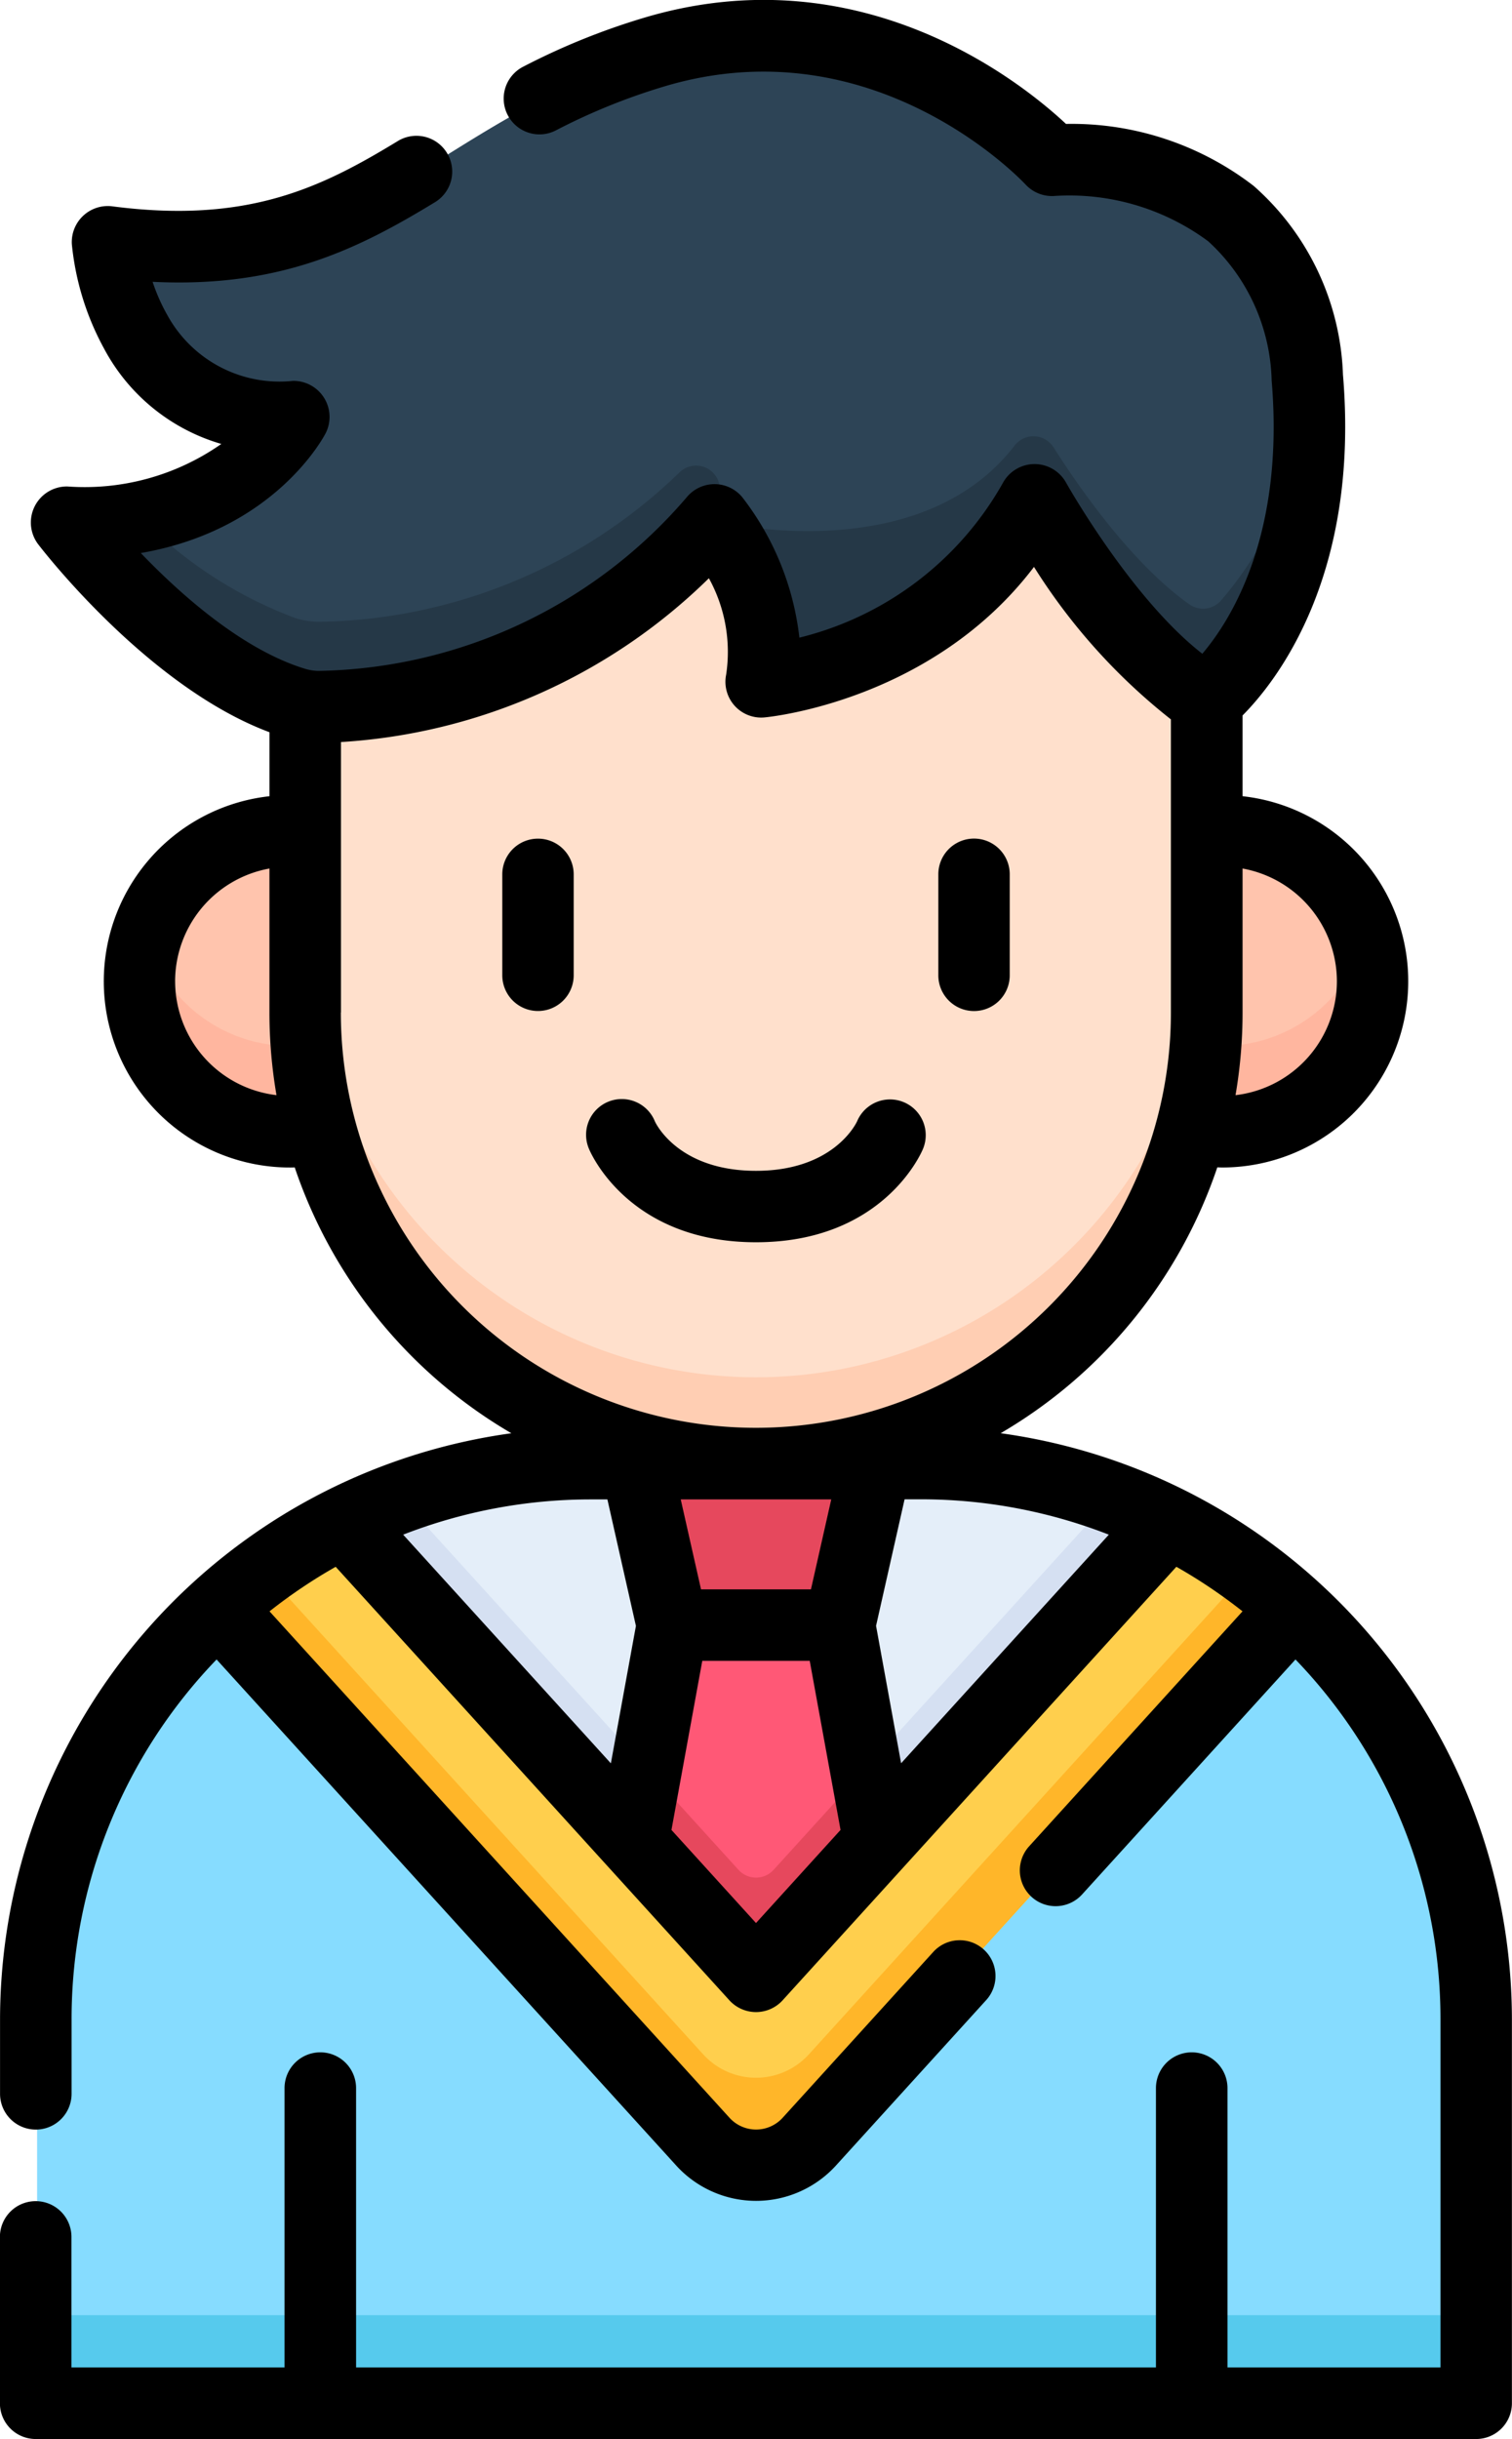 <svg xmlns="http://www.w3.org/2000/svg" width="70" height="112.841" viewBox="0 0 70 112.841"><defs><style>.a{fill:#86dcff;}.b{fill:#56caed;}.c{fill:#e4eef9;}.d{fill:#d5e0f2;}.e{fill:#ffc4ad;}.f{fill:#ffb69f;}.g{fill:#ffe0cc;}.h{fill:#ffceb3;}.i{fill:#2d4456;}.j{fill:#253847;}.k{fill:#e6485d;}.l{fill:#ff5876;}.m{fill:#ffcf4d;}.n{fill:#ffb629;}</style></defs><g transform="translate(-97.192 0.001)"><g transform="translate(98.91 1.763)"><path class="a" d="M171.551,350.511H104.988V332.787a25.667,25.667,0,0,1,25.667-25.667h15.23a25.667,25.667,0,0,1,25.667,25.667Z" transform="translate(-104.988 -241.197)"/><path class="b" d="M104.988,486h66.564v3.967H104.988Z" transform="translate(-104.988 -380.653)"/><path class="c" d="M188.538,330.8l19.071-20.985a25.559,25.559,0,0,0-11.456-2.694h-15.23a25.559,25.559,0,0,0-11.456,2.694Z" transform="translate(-155.256 -241.196)"/><path class="d" d="M172.056,314.269a25.546,25.546,0,0,0-2.589,1.118l19.071,20.985,19.071-20.985a25.568,25.568,0,0,0-2.589-1.118l-15.667,17.239a1.1,1.1,0,0,1-1.631,0Z" transform="translate(-155.256 -246.77)"/><g transform="translate(4.786 36.706)"><path class="e" d="M134.367,182.936v-8.349a7.026,7.026,0,0,0-.718-.037,6.946,6.946,0,1,0,1.416,13.747,20.857,20.857,0,0,1-.7-5.361Z" transform="translate(-126.703 -174.55)"/><path class="e" d="M348.77,174.549a7.026,7.026,0,0,0-.718.037v8.349a20.857,20.857,0,0,1-.7,5.361,6.946,6.946,0,1,0,1.416-13.747Z" transform="translate(-298.724 -174.549)"/></g><path class="f" d="M133.649,202.03a6.948,6.948,0,0,1-6.657-4.963,6.949,6.949,0,0,0,8.073,8.785,20.821,20.821,0,0,1-.643-3.866A7,7,0,0,1,133.649,202.03Z" transform="translate(-121.917 -155.399)"/><path class="f" d="M348.771,202.03a6.994,6.994,0,0,1-.773-.044,20.827,20.827,0,0,1-.643,3.866,6.947,6.947,0,0,0,8.073-8.785A6.949,6.949,0,0,1,348.771,202.03Z" transform="translate(-293.939 -155.399)"/><path class="g" d="M161.479,77.674V107.41a20.832,20.832,0,1,0,41.663,0V77.674Z" transform="translate(-149.029 -62.319)"/><path class="h" d="M182.311,215.431A20.832,20.832,0,0,1,161.479,194.6v3.967a20.832,20.832,0,1,0,41.663,0V194.6A20.832,20.832,0,0,1,182.311,215.431Z" transform="translate(-149.029 -153.475)"/><path class="i" d="M164.093,38.657c-4.128-2.366-7.956-9.247-7.956-9.247-3.982,7.594-12.628,8.412-12.628,8.412.8-3.856-2.162-7.477-2.162-7.477a24.581,24.581,0,0,1-18.357,8.631,3.92,3.92,0,0,1-1.049-.171c-5.453-1.669-10.547-8.348-10.547-8.348,7.893.244,10.519-4.874,10.519-4.874-8.065.244-8.617-8.077-8.617-8.077,12.163,1.586,14.6-5.606,25.322-8.774s18.32,5.013,18.32,5.013,10.87-1.05,11.8,10.032c.891,10.592-4.648,14.88-4.648,14.88" transform="translate(-109.982 -8.002)"/><g transform="translate(1.412 16.013)"><path class="j" d="M269.282,90.841c-2.626-1.859-5.037-5.3-6.288-7.265a1.1,1.1,0,0,0-1.81-.067c-4.5,5.815-13.879,3.48-13.879,3.48s2.958,3.622,2.162,7.477c0,0,8.646-.818,12.628-8.412,0,0,3.828,6.882,7.956,9.247,0,0,5.451-4.227,4.664-14.642a16.41,16.41,0,0,1-3.988,10.031A1.1,1.1,0,0,1,269.282,90.841Z" transform="translate(-217.351 -80.659)"/><path class="j" d="M141.58,99a1.1,1.1,0,0,0-1.853-.947,24.5,24.5,0,0,1-16.738,6.917,3.92,3.92,0,0,1-1.049-.171,19.636,19.636,0,0,1-7.145-4.636,15.418,15.418,0,0,1-3.4.255s5.094,6.679,10.547,8.348a3.908,3.908,0,0,0,1.049.171,24.58,24.58,0,0,0,18.357-8.631c.1-.494.178-.927.233-1.306Z" transform="translate(-111.394 -93.979)"/></g><path class="k" d="M240.244,314.581h-7.722l-1.684-7.461h11.091Z" transform="translate(-203.101 -241.197)"/><path class="l" d="M235.908,357.191l5.68-6.25-1.819-9.968h-7.722l-1.819,9.968Z" transform="translate(-202.626 -267.589)"/><path class="k" d="M241.588,374.515l-.6-3.3-4.262,4.689a1.1,1.1,0,0,1-1.631,0l-4.262-4.689-.6,3.3,5.68,6.25Z" transform="translate(-202.626 -291.163)"/><path class="m" d="M148.98,319.344a25.721,25.721,0,0,0-5.791,3.964l22.416,24.665a3.306,3.306,0,0,0,4.893,0l22.416-24.665a25.712,25.712,0,0,0-5.791-3.964l-19.071,20.985Z" transform="translate(-134.77 -250.727)"/><path class="n" d="M170.5,352.052a3.306,3.306,0,0,1-4.893,0l-20.347-22.388a25.729,25.729,0,0,0-2.069,1.69l22.416,24.665a3.306,3.306,0,0,0,4.893,0l22.416-24.665a25.692,25.692,0,0,0-2.069-1.69Z" transform="translate(-134.77 -258.772)"/></g><g transform="translate(97.192 -0.001)"><g transform="translate(0 0)"><path d="M143.518,66.307a22.644,22.644,0,0,0,10.031-12.3c.078,0,.155.006.233.006a8.615,8.615,0,0,0,.936-17.178V33.1c1.581-1.592,5.43-6.482,4.648-15.769A12.187,12.187,0,0,0,155.232,8.6a13.806,13.806,0,0,0-8.689-2.868c-2.054-1.92-9.461-7.886-19.475-4.929a32.014,32.014,0,0,0-5.66,2.285,1.656,1.656,0,1,0,1.518,2.944,28.716,28.716,0,0,1,5.08-2.052c9.6-2.834,16.39,4.261,16.671,4.561a1.669,1.669,0,0,0,1.367.522,10.8,10.8,0,0,1,7.085,2.1,9.026,9.026,0,0,1,2.936,6.445c.6,7.126-1.868,11.059-3.21,12.637-3.3-2.564-6.288-7.879-6.32-7.937a1.668,1.668,0,0,0-2.914.036A14.89,14.89,0,0,1,134.2,29.5,12.978,12.978,0,0,0,131.554,23a1.667,1.667,0,0,0-2.536-.034,22.957,22.957,0,0,1-17.1,8.073,2.276,2.276,0,0,1-.608-.1c-2.882-.882-5.738-3.415-7.6-5.354,6.186-1.066,8.456-5.342,8.564-5.553a1.668,1.668,0,0,0-1.523-2.411,5.921,5.921,0,0,1-5.8-3.022,8.553,8.553,0,0,1-.694-1.562c5.939.294,9.58-1.561,13.055-3.672a1.656,1.656,0,1,0-1.72-2.83c-3.507,2.131-6.922,3.829-13.207,3.009a1.667,1.667,0,0,0-1.867,1.752,12.655,12.655,0,0,0,1.494,4.836,8.993,8.993,0,0,0,5.426,4.406,11.02,11.02,0,0,1-7.122,1.968,1.667,1.667,0,0,0-1.368,2.659c.213.279,5.1,6.615,10.719,8.71v2.961a8.615,8.615,0,0,0,.936,17.178c.078,0,.155,0,.233-.006a22.642,22.642,0,0,0,10.031,12.3,27.411,27.411,0,0,0-23.673,27.12v3.44a1.656,1.656,0,0,0,3.312,0v-3.44a23.975,23.975,0,0,1,6.713-16.654l21.3,23.436a5,5,0,0,0,7.353,0l6.961-7.659a1.656,1.656,0,1,0-2.451-2.227l-6.961,7.659a1.663,1.663,0,0,1-2.451,0l-21.3-23.435a24.127,24.127,0,0,1,3.063-2.061L130.967,92.55a1.666,1.666,0,0,0,2.451,0l18.235-20.064a24.174,24.174,0,0,1,3.063,2.061l-9.879,10.871a1.656,1.656,0,1,0,2.451,2.228l9.88-10.872a23.974,23.974,0,0,1,6.713,16.654v16.1h-9.861V96.606a1.656,1.656,0,1,0-3.312,0v12.922H113.677V96.606a1.656,1.656,0,1,0-3.312,0v12.922H100.5v-6.037a1.656,1.656,0,0,0-3.312,0v7.693a1.656,1.656,0,0,0,1.656,1.656h66.688a1.656,1.656,0,0,0,1.656-1.656V93.427a27.412,27.412,0,0,0-23.674-27.121Zm-8.782,7.224h-5.089l-.94-4.163h6.969ZM159.085,45.4a5.31,5.31,0,0,1-4.693,5.267,22.577,22.577,0,0,0,.326-3.824V40.181A5.311,5.311,0,0,1,159.085,45.4Zm-53.786,0a5.311,5.311,0,0,1,4.367-5.219v6.661a22.579,22.579,0,0,0,.326,3.824A5.31,5.31,0,0,1,105.3,45.4Zm7.678,1.442V34.33a26.614,26.614,0,0,0,17.034-7.579,7.059,7.059,0,0,1,.8,4.455,1.656,1.656,0,0,0,1.778,1.984c.35-.033,7.8-.811,12.473-6.963a27.7,27.7,0,0,0,6.339,7.054V46.842a19.214,19.214,0,0,1-38.429,0Zm11.585,22.526h.75l1.321,5.854-1.16,6.358L115.857,71a23.936,23.936,0,0,1,8.706-1.631Zm7.63,19.6-3.914-4.307,1.427-7.823h4.974l1.427,7.823Zm6.718-7.392-1.16-6.358,1.321-5.854h.75A23.934,23.934,0,0,1,148.527,71Z" transform="translate(-97.192 0.001)"/><path d="M228.185,237.383c5.876,0,7.653-4.129,7.73-4.317h0a1.653,1.653,0,1,0-3.051-1.275c-.084.177-1.156,2.287-4.68,2.287s-4.6-2.109-4.68-2.287a1.653,1.653,0,1,0-3.05,1.275h0C220.532,233.254,222.309,237.383,228.185,237.383Z" transform="translate(-193.185 -179.91)"/><path d="M204.352,176.049A1.653,1.653,0,0,0,202.7,177.7v4.67a1.653,1.653,0,1,0,3.306,0V177.7A1.653,1.653,0,0,0,204.352,176.049Z" transform="translate(-179.446 -137.249)"/><path d="M295.954,184.026a1.653,1.653,0,0,0,1.653-1.653V177.7a1.653,1.653,0,0,0-3.306,0v4.67A1.653,1.653,0,0,0,295.954,184.026Z" transform="translate(-250.86 -137.25)"/></g></g></g></svg>